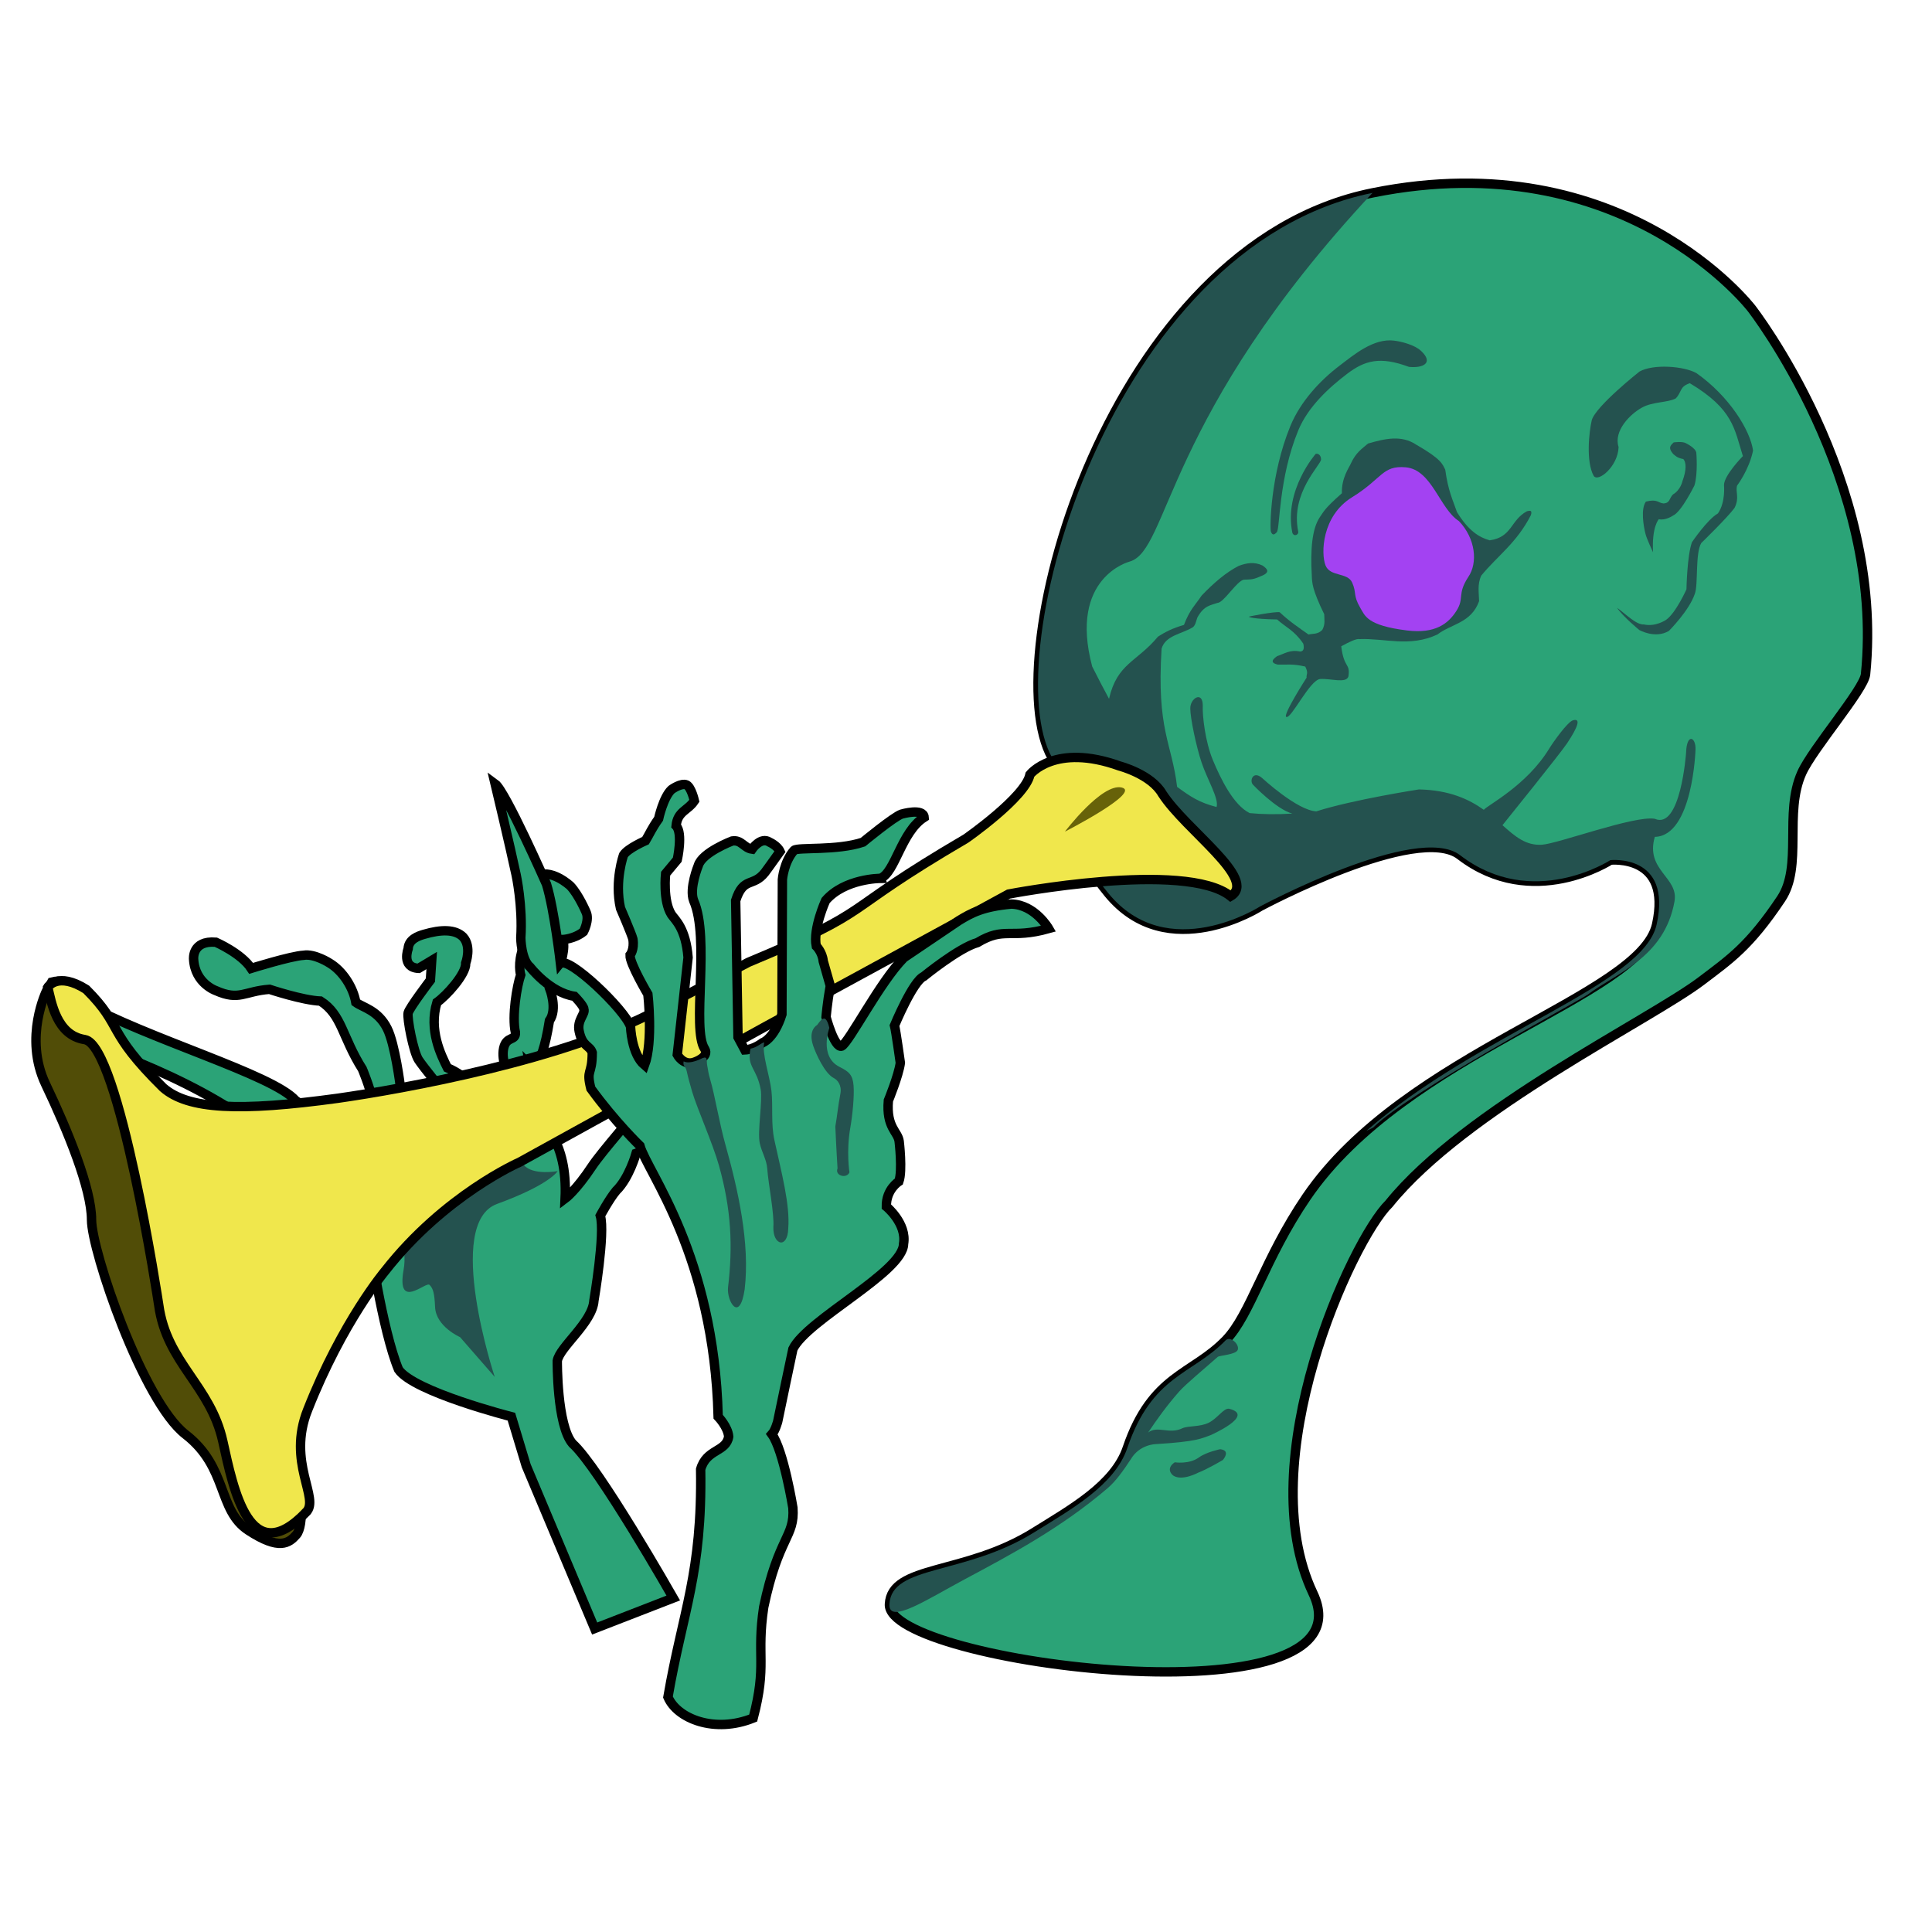 <?xml version="1.0" encoding="UTF-8" standalone="no"?>
<!-- Created with Inkscape (http://www.inkscape.org/) -->

<svg
   xmlns:dc="http://purl.org/dc/elements/1.1/"
   xmlns:cc="http://creativecommons.org/ns#"
   xmlns:rdf="http://www.w3.org/1999/02/22-rdf-syntax-ns#"
   xmlns:svg="http://www.w3.org/2000/svg"
   xmlns="http://www.w3.org/2000/svg"
   xmlns:sodipodi="http://sodipodi.sourceforge.net/DTD/sodipodi-0.dtd"
   xmlns:inkscape="http://www.inkscape.org/namespaces/inkscape"
   width="1028"
   height="1028"
   viewBox="0 0 1028 1028"
   id="svg4239"
   version="1.1"
   inkscape:version="0.91 r13725"
   sodipodi:docname="GremlinIcon.svg">
  <defs
     id="defs4241" />
  <sodipodi:namedview
     id="base"
     pagecolor="#ffffff"
     bordercolor="#666666"
     borderopacity="1.0"
     inkscape:pageopacity="0.0"
     inkscape:pageshadow="2"
     inkscape:zoom="0.49497475"
     inkscape:cx="338.67714"
     inkscape:cy="527.58297"
     inkscape:document-units="px"
     inkscape:current-layer="layer1"
     showgrid="false"
     units="px"
     width="512px"
     inkscape:window-width="1280"
     inkscape:window-height="672"
     inkscape:window-x="-8"
     inkscape:window-y="-8"
     inkscape:window-maximized="1" />
  <g
     inkscape:label="Layer 1"
     inkscape:groupmode="layer"
     id="layer1"
     transform="translate(0,-24.362)">
    <path
       style="opacity:1;fill:#2ba377;fill-opacity:1;fill-rule:evenodd;stroke:#000000;stroke-width:5;stroke-linecap:butt;stroke-linejoin:miter;stroke-opacity:1;stroke-miterlimit:4;stroke-dasharray:none"
       d="m 559.824,427.54 c -29.88,-52.729 30.052,-272.218 170.491,-300.556 133.926,-27.023 201.689,61.517 201.689,61.517 0,0 71.184,91.397 60.638,194.658 -0.821,8.038 -28.124,39.496 -33.953,52.479 -9.575,21.325 0.64,49.59 -10.971,66.971 -16.982,25.421 -27.353,32.259 -42.41,43.691 -27.242,20.684 -125.676,68.24 -166.205,118.521 -19.773,19.334 -73.821,137.095 -40.425,207.401 33.395,70.305 -227.174,37.35 -225.417,5.712 1.074,-21.045 39.966,-15.14 76.969,-38.194 19.789,-12.33 42.865,-25.091 49.58,-44.854 13.242,-38.974 34.552,-38.995 52.412,-57.417 13.259,-13.676 20.474,-43.213 42.94,-76.163 52.729,-77.336 177.775,-106.374 186.309,-145.005 8.369,-37.884 -24.607,-34.274 -24.607,-34.274 0,0 -41.44,27.004 -79.972,-2.636 -22.849,-17.576 -106.337,27.243 -106.337,27.243 0,0 -49.214,31.637 -80.851,-7.03 -31.637,-38.668 -29.88,-72.063 -29.88,-72.063 z"
       id="path4153"
       inkscape:connector-curvature="0"
       sodipodi:nodetypes="cscsssscscssssscscsc" />
    <path
       style="opacity:1;fill:#2ba377;fill-opacity:1;fill-rule:evenodd;stroke:#000000;stroke-width:5;stroke-linecap:butt;stroke-linejoin:miter;stroke-opacity:1;stroke-miterlimit:4;stroke-dasharray:none"
       d="m 361.963,625.937 c -2.461,4.922 -23.498,12.122 -23.498,12.122 0,0 -3.719,13.254 -10.61,19.898 -3.692,4.43 -8.43,13.233 -8.43,13.233 2.707,9.352 -3.403,45.239 -3.403,45.239 -0.738,11.567 -18.26,24.637 -19.491,32.02 0,0 -0.304,34.153 8.064,43.997 14.028,12.552 53.651,82.199 53.651,82.199 l -41.838,16.243 -36.424,-86.629 -7.875,-26.087 c 0,0 -52.045,-13.269 -60.05,-25.103 -8.701,-20.883 -15.751,-70.386 -15.751,-70.386 -7.309,-15.662 -33.427,-38.647 -33.427,-38.647 -17.054,-16.706 -31.324,-23.667 -31.324,-23.667 -41.418,-29.236 -97.569,-44.403 -100.237,-46.638 -12.878,-10.789 -3.829,-26.799 -3.829,-26.799 10.789,-2.785 3.48,6.961 14.966,10.093 35.849,20.187 102.674,38.981 114.855,52.903 l 41.766,28.54 c 7.657,-12.53 -6.265,-45.246 -6.265,-45.246 -10.789,-17.054 -10.789,-28.888 -22.275,-36.197 -9.397,-0.348 -27.148,-6.265 -27.148,-6.265 -13.574,1.044 -16.01,6.265 -28.54,0.696 0,0 -11.138,-3.829 -11.834,-16.706 0,0 -1.044,-10.093 11.834,-9.049 0,0 13.574,5.917 18.794,13.922 0,0 21.231,-6.613 27.844,-6.961 5.917,-1.044 13.922,4.177 13.922,4.177 6.961,4.177 12.53,12.878 13.922,20.883 3.829,2.784 11.834,4.177 16.706,13.922 4.177,8.353 6.961,30.628 6.961,30.628 l 9.745,22.275 17.402,-8.353 -4.873,-11.834 c 0,0 -9.745,-11.834 -12.53,-16.01 -2.784,-4.177 -6.265,-22.275 -5.569,-25.059 0.696,-2.785 11.834,-17.402 11.834,-17.402 l 0.696,-10.442 -6.961,4.177 c -9.352,-0.492 -5.569,-10.441 -5.569,-10.441 0.246,-5.168 5.682,-6.87 8.353,-7.657 9.183,-2.707 16.699,-2.792 20.883,1.392 4.676,5.168 1.392,13.922 1.392,13.922 0.246,5.906 -10.392,17.437 -15.314,20.883 -4.43,14.766 2.123,27.914 5.569,34.804 10.09,4.184 18.795,13.922 18.795,13.922 l 13.922,-9.745 c 0,0 -4.261,-7.727 -2.784,-14.618 1.477,-6.645 6.511,-3.677 6.265,-8.353 -1.969,-8.614 0.816,-24.968 2.784,-30.628 0,0 -1.807,-6.25 1.392,-14.618 3.446,-8.614 10.188,-2.348 14.618,-18.099 -6.399,-1.723 -9.049,-8.353 -9.049,-8.353 -2.953,-6.399 0.696,-11.137 0.696,-11.137 8.121,-5.168 18.794,4.873 18.794,4.873 4.43,4.676 8.353,13.922 8.353,13.922 1.969,4.184 -1.392,10.441 -1.392,10.441 -4.922,3.938 -11.137,4.177 -11.137,4.177 1.969,3.938 -1.392,13.872 -1.392,13.872 -0.246,4.922 -5.4,12.256 -5.4,12.256 0,0 4.261,10.877 -0.169,17.03 -4.676,29.532 -10.441,23.667 -10.441,23.667 l 5.569,29.932 c 0,0 14.702,9.568 13.226,41.069 0,0 5.804,-4.309 14.372,-17.283 4.883,-7.393 24.609,-30.051 24.609,-30.051 7.875,-12.059 25.059,-16.01 25.059,-16.01 3.445,-8.121 12.53,-11.834 12.53,-11.834 18.458,-11.321 18.098,2.784 18.098,2.784 3.692,3.938 0,9.049 0,9.049 -2.953,3.692 -15.314,4.873 -15.314,4.873 0,6.645 -18.098,22.275 -18.098,22.275 z"
       id="path4166"
       inkscape:connector-curvature="0"
       sodipodi:nodetypes="cccccccccccccccscccccccccccccccccccscccccscccccccccccccccccccccccsccccccc" />
    <path
       style="opacity:1;fill:#24524f;fill-opacity:1;fill-rule:evenodd;stroke:none;stroke-width:1px;stroke-linecap:butt;stroke-linejoin:miter;stroke-opacity:1"
       d="m 684.424,405.839 c 2.697,1.131 12.53,-19.839 18.098,-20.187 5.569,-0.348 13.835,2.523 14.966,-1.392 1.059,-7.267 -2.378,-4.061 -3.828,-16.01 4.374,-2.402 8.135,-4.19 9.745,-3.829 13.748,-0.516 26.432,4.47 41.417,-2.436 7.309,-5.685 17.922,-5.98 22.188,-17.75 -0.061,-4.321 -1.032,-8.817 1.131,-13.574 8.814,-10.741 18.759,-17.24 26.442,-32.223 0.862,-2.863 -0.694,-2.342 -2.079,-2.059 -8.846,4.704 -7.789,13.803 -19.839,15.488 -5.52,-1.525 -11.191,-4.92 -17.402,-14.966 -2.225,-6.493 -4.689,-11.156 -6.265,-22.623 -1.535,-2.994 -1.901,-5.525 -15.314,-13.226 -7.993,-5.41 -16.852,-3.249 -25.755,-0.696 -3.185,2.767 -6.478,4.722 -9.223,10.789 -0.696,1.763 -5.001,7.479 -4.699,15.662 -10.014,8.844 -9.654,9.909 -11.834,12.878 -4.053,6.144 -4.987,17.189 -4.177,30.976 0.139,3.745 0.146,7.296 6.613,20.535 -0.016,2.701 0.688,5.223 -1.044,8.353 -2.436,2.452 -4.873,1.863 -7.309,2.436 -5.236,-3.682 -10.525,-7.257 -15.314,-11.834 -1.875,-0.625 -18.567,2.512 -16.358,2.436 0.06,0.041 1.514,1.121 14.966,1.392 4.635,4.217 9.078,5.738 13.922,12.878 0.691,3.045 -0.116,4.142 -1.74,4.177 -5.483,-1.144 -8.389,1.255 -12.182,2.436 -3.684,2.557 -2.671,3.817 0.348,4.525 4.581,0.162 7.741,-0.579 14.618,1.044 1.865,3.745 0.464,3.945 0.696,5.917 0,0 -12.878,20.013 -10.79,20.883 z"
       id="path4172"
       inkscape:connector-curvature="0"
       sodipodi:nodetypes="cscccccccccccccccccccccccccccccc" />
    <path
       style="opacity:1;fill:#a342f2;fill-opacity:1;fill-rule:evenodd;stroke:none;stroke-width:1px;stroke-linecap:butt;stroke-linejoin:miter;stroke-opacity:1"
       d="m 781.222,331.428 c -6.001,9.187 -1.909,11.117 -6.258,17.952 -4.35,6.836 -11.271,12.288 -26.247,10.448 -21.543,-2.646 -22.427,-7.921 -24.954,-12.096 -3.955,-6.811 -1.799,-7.783 -4.284,-13.376 -2.486,-5.593 -11.694,-2.938 -14.18,-9.152 -2.486,-6.214 -2.04,-26.31 14.117,-36.252 16.157,-9.943 16.026,-17.051 28.56,-15.937 13.982,1.243 18.021,22.06 28.275,28.585 9.001,9.39 10.145,22.37 4.971,29.828 z"
       id="path4155"
       inkscape:connector-curvature="0"
       sodipodi:nodetypes="csscsssscc" />
    <path
       sodipodi:nodetypes="cccccccccccccccccczcczcccccscssscsccccscccscscscc"
       inkscape:connector-curvature="0"
       id="path4168"
       d="M 559.824,427.54 C 529.944,374.811 589.876,155.322 730.314,126.985 619.216,246.141 622.241,317.279 601.011,323.196 c 0,0 -32.508,8.3 -19.864,55.797 3.064,6.076 6.028,11.809 8.956,17.196 4.361,-18.961 14.693,-19.43 26.061,-33.094 3.592,-2.3 7.683,-4.487 13.805,-6.212 3.127,-8.312 6.255,-10.822 9.382,-15.602 6.685,-7.001 13.277,-12.513 19.729,-15.805 4.143,-1.574 8.338,-2.311 12.711,-0.197 2.506,1.731 4.577,3.688 -1.254,5.802 -4.231,2.015 -6.119,1.541 -8.615,1.713 -3.705,0.424 -10.775,12.332 -14.118,12.365 -3.583,1.311 -7.165,1.283 -10.748,7.878 -0.647,1.893 -1.002,4.137 -2.413,5.115 -6.013,3.647 -14.449,4.245 -16.577,11.346 -2.686,43.495 5.427,49.904 8.26,73.548 7.158,5.245 11.671,8.303 20.995,10.716 1.392,-4.351 -4.973,-14.701 -7.948,-23.6 -2.975,-8.9 -6.032,-23.875 -6.032,-28.748 -0.174,-5.462 6.578,-9.636 6.639,-1.711 -0.261,5.482 1.29,19.291 5.388,29.125 4.098,9.834 10.855,23.827 19.556,28.178 6.871,0.683 14.388,0.772 22.684,0.261 -8.614,-2.338 -21.042,-15.507 -21.042,-15.507 -1.766,-2.269 0.301,-7.426 4.952,-3.449 0,0 18.661,17.275 28.874,17.767 19.612,-6.265 54.627,-11.673 54.627,-11.673 16.168,0.366 26.574,5.2 34.496,10.851 1.914,-2.44 22.663,-12.817 34.652,-32.324 2.334,-3.798 9.914,-14.504 12.836,-15.319 4.144,-1.157 2.856,3.183 -3.19,12.276 -3.503,5.269 -32.497,41.25 -34.364,43.559 6.732,5.985 12.403,10.928 21.003,10.386 8.584,-0.542 49.084,-15.632 60.013,-13.811 13.782,6.153 16.684,-35.114 16.684,-35.114 0.317,-10.73 5.335,-8.418 5.014,-1.593 0,0 -1.449,45.917 -21.654,46.334 -5.204,17.862 12.803,21.402 10.475,34.354 -5.409,30.089 -31.181,38.175 -46.238,49.608 -3.848,2.825 -95.433,51.993 -114.113,70.751 l -3.607,1.73 C 786.678,573.927 874.373,548.433 881.471,516.303 c 8.369,-37.884 -24.607,-34.274 -24.607,-34.274 0,0 -41.44,27.004 -79.972,-2.637 -22.849,-17.576 -106.337,27.243 -106.337,27.243 0,0 -49.214,31.637 -80.851,-7.03 -31.637,-38.668 -29.88,-72.063 -29.88,-72.063 z"
       style="opacity:1;fill:#24524f;fill-opacity:1;fill-rule:evenodd;stroke:none;stroke-width:1px;stroke-linecap:butt;stroke-linejoin:miter;stroke-opacity:1" />
    <path
       style="opacity:1;fill:#24524f;fill-opacity:1;fill-rule:evenodd;stroke:none;stroke-width:1px;stroke-linecap:butt;stroke-linejoin:miter;stroke-opacity:1"
       d="m 627.306,764.919 c -6.587,7.512 -11.859,14.879 -16.399,21.688 5.013,-3.916 11.202,1.173 18.286,-2.308 3.217,-1.41 9.259,-0.576 13.984,-2.926 4.605,-2.29 7.897,-7.789 10.732,-7.445 14.444,3.48 -9.805,14.082 -9.805,14.082 -4.833,1.674 -6.743,3.401 -29.182,4.76 0,0 -8.568,0.08 -13.266,8.085 -4.201,6.395 -8.038,11.71 -12.32,15.37 -24.823,21.219 -51.539,35.383 -76.283,48.607 -19.452,10.397 -40.412,24.256 -39.792,13.101 1.074,-21.045 39.966,-15.14 76.969,-38.194 19.789,-12.33 42.865,-25.091 49.58,-44.854 13.242,-38.974 34.552,-38.995 52.412,-57.417 2.462,-2.317 7.401,2.213 6.372,5.116 -0.918,2.642 -9.717,2.926 -10.687,3.792 -7.212,6.436 -16.992,14.428 -20.601,18.543 z"
       id="path4170"
       inkscape:connector-curvature="0"
       sodipodi:nodetypes="sccsccccsscssccss" />
    <path
       style="opacity:1;fill:#24524f;fill-opacity:1;fill-rule:evenodd;stroke:none;stroke-width:1px;stroke-linecap:butt;stroke-linejoin:miter;stroke-opacity:1"
       d="m 263.248,757.007 c 0,0 -27.072,-81.707 1.231,-92.043 28.302,-10.337 32.24,-17.474 32.24,-17.474 0,0 -13.044,2.461 -17.966,-3.199 -4.922,-5.66 -6.891,-13.536 -6.891,-13.536 l -74.57,28.794 c 0,0 21.411,18.212 17.474,40.362 -3.938,22.149 11.813,6.153 13.782,8.121 1.969,1.969 2.627,4.541 2.953,11.813 0.467,10.399 13.29,15.997 13.29,15.997 z"
       id="path4183"
       inkscape:connector-curvature="0"
       sodipodi:nodetypes="cscsccssscc" />
    <path
       style="fill:#514d07;fill-opacity:1;fill-rule:evenodd;stroke:#000000;stroke-width:5;stroke-linecap:butt;stroke-linejoin:miter;stroke-opacity:1;stroke-miterlimit:4;stroke-dasharray:none"
       d="m 24.863,551.37 c 0,0 -12.492,24.983 -0.569,49.966 11.924,24.983 24.415,55.644 24.415,72.11 0,16.466 27.254,96.525 49.966,114.127 22.712,17.602 17.034,40.313 33.5,51.101 16.466,10.788 21.576,6.814 25.551,2.271 3.975,-4.542 3.975,-24.983 -5.11,-30.093 -9.085,-5.11 -36.907,-34.635 -43.72,-63.025 -6.814,-28.39 -32.364,-79.491 -32.364,-79.491 L 71.989,619.506 48.709,566.701 Z"
       id="path4149"
       inkscape:connector-curvature="0"
       sodipodi:nodetypes="ccsssccscccc" />
    <path
       style="fill:#f0e74c;fill-opacity:1;fill-rule:evenodd;stroke:#000000;stroke-width:5;stroke-linecap:butt;stroke-linejoin:miter;stroke-opacity:1;stroke-miterlimit:4;stroke-dasharray:none"
       d="m 162.837,829.022 c 7.628,-7.227 -10.358,-26.394 0.883,-54.499 18.469,-46.974 41.133,-73.823 41.133,-73.823 31.718,-40.551 71.542,-57.915 71.542,-57.915 l 131.728,-72.678 128.561,-70.019 c 0,0 94.012,-18.137 118.101,1.135 14.855,-8.833 -23.893,-35.237 -36.339,-54.508 -6.023,-10.439 -22.712,-14.763 -22.712,-14.763 -34.528,-12.446 -47.695,4.542 -47.695,4.542 -2.409,12.045 -34.068,34.068 -34.068,34.068 -70.662,41.354 -45.569,36.555 -115.83,65.864 l -46.798,24.596 c -49.785,27.301 -137.749,42.877 -171.474,47.695 -52.595,7.227 -79.869,5.965 -93.118,-5.678 -30.915,-30.513 -20.807,-32.163 -40.881,-52.237 -15.257,-9.636 -20.441,-1.135 -20.441,-1.135 1.889,7.777 4.559,25.522 19.647,27.843 18.426,2.835 39.403,141.359 39.403,141.359 4.221,30.772 27.48,42.627 34.083,72.417 5.675,25.603 14.244,69.088 44.273,37.735 z"
       id="path4147"
       inkscape:connector-curvature="0"
       sodipodi:nodetypes="cccccccccccccccccscscc" />
    <path
       style="fill:#676209;fill-opacity:1;fill-rule:evenodd;stroke:none;stroke-width:1px;stroke-linecap:butt;stroke-linejoin:miter;stroke-opacity:1"
       d="m 566.632,466.862 c 0,0 19.762,-26.033 30.272,-23.458 10.509,2.575 -30.272,23.458 -30.272,23.458 z"
       id="path4151"
       inkscape:connector-curvature="0" />
    <path
       style="opacity:1;fill:#2ba377;fill-opacity:1;fill-rule:evenodd;stroke:#000000;stroke-width:5;stroke-linecap:butt;stroke-linejoin:miter;stroke-opacity:1;stroke-miterlimit:4;stroke-dasharray:none"
       d="m 468.505,491.725 c 7.845,-3.107 11.03,-24.701 23.225,-32.469 -0.388,-5.127 -12.04,-1.709 -12.04,-1.709 -4.039,1.32 -20.507,14.914 -20.507,14.914 -13.827,4.66 -34.644,2.563 -36.664,4.35 -5.515,6.292 -6.214,15.536 -6.214,15.536 l -0.244,71.707 c -4.174,13.182 -10.326,15.139 -10.326,15.139 0,0 -4.588,3.61 -9.421,3.83 l -3.622,-6.785 -1.243,-72.706 c 4.16,-12.932 9.22,-6.928 15.535,-14.914 0,0 3.573,-4.816 8.078,-11.185 -1.398,-3.107 -5.593,-4.971 -5.593,-4.971 -4.661,-3.107 -9.321,3.728 -9.321,3.728 -4.35,-0.621 -5.593,-5.127 -10.564,-4.35 0,0 -16.001,6.059 -18.021,13.05 0,0 -4.971,12.118 -2.486,18.643 8.877,20.006 -1.198,68.471 5.897,78.971 2.641,4.35 -5.437,6.991 -5.437,6.991 -5.903,2.175 -9.159,-3.935 -9.159,-3.935 l 5.748,-51.733 c -1.243,-15.535 -6.836,-19.885 -8.855,-22.837 -4.661,-7.302 -3.107,-21.749 -3.107,-21.749 l 6.214,-7.457 c 0,0 3.114,-14.066 -0.621,-18.021 0.769,-7.8 6.208,-8.034 9.723,-13.307 0,0 -1.604,-7.124 -4.13,-8.443 -2.856,-1.318 -8.078,2.486 -8.078,2.486 -4.394,4.174 -6.836,15.535 -6.836,15.535 -3.756,5.315 -4.628,7.746 -6.942,11.618 0,0 -9.503,4.13 -11.7,7.646 0,0 -4.94,13.595 -1.645,28.315 0,0 5.957,13.791 6.616,16.427 0.879,5.712 -1.531,8.542 -1.531,8.542 -0.22,4.394 9.503,20.815 9.503,20.815 0,0 2.856,25.232 -1.758,37.755 -7.031,-5.932 -7.457,-20.507 -7.457,-20.507 -3.076,-9.227 -33.33,-37.951 -37.285,-33.556 0,0 -3.283,-28.635 -7.457,-42.257 0,0 -21.85,-49.487 -27.342,-53.442 0,0 7.89,33.091 11.186,48.471 0,0 3.584,16.42 2.486,33.557 0,0 0.138,11.581 4.971,15.535 0,0 10.432,13.558 23.614,15.535 0,0 4.971,5.078 4.971,6.835 0.879,2.637 -3.804,5.875 -2.486,11.807 1.758,8.349 5.624,7.35 6.942,11.305 0,12.303 -3.364,8.598 -0.728,19.144 12.743,17.576 26.099,30.449 26.099,30.449 3.955,14.061 39.438,58.045 41.635,144.169 0,0 5.153,5.291 5.593,10.564 -1.318,8.349 -11.838,6.415 -14.914,17.4 0.879,55.365 -9.49,75.478 -17.4,121.176 4.833,11.425 24.711,19.535 45.363,11.185 7.47,-28.561 1.638,-32.67 5.593,-59.035 7.909,-37.789 16.623,-37.13 15.535,-52.82 0,0 -4.971,-30.605 -11.186,-39.149 1.864,-2.02 3.107,-6.835 3.107,-6.835 0.621,-3.262 8.078,-38.528 8.078,-38.528 7.457,-15.535 58.724,-41.013 58.879,-55.928 1.864,-10.875 -9.166,-19.885 -9.166,-19.885 -0.155,-9.166 6.68,-13.361 6.68,-13.361 2.02,-5.748 0.155,-21.283 0.155,-21.283 -0.621,-5.282 -6.991,-7.302 -5.748,-21.749 0,0 5.437,-13.205 6.37,-20.041 0,0 -2.33,-16.778 -3.107,-19.885 0,0 9.787,-23.614 15.535,-26.099 0,0 18.643,-15.225 28.585,-18.021 14.448,-8.7 17.4,-1.709 37.907,-7.457 0,0 -7.302,-12.739 -19.885,-13.05 -15.069,1.398 -21.128,4.661 -27.964,8.855 l -29.207,19.73 c -12.739,12.894 -29.144,45.044 -33.099,47.021 -3.845,1.208 -8.292,-15.442 -8.292,-15.442 0,0 0.593,-7.438 2.241,-16.665 l -3.729,-13.05 c -0.549,-5.053 -3.728,-8.078 -3.728,-8.078 -1.867,-9.228 4.971,-24.235 4.971,-24.235 10.176,-11.807 29.207,-11.807 29.207,-11.807 z"
       id="path4164"
       inkscape:connector-curvature="0"
       sodipodi:nodetypes="cccccccccccccccccccccccccccccccccccccccccccccccccccccccccccccccccccccccccccccccc" />
    <path
       style="opacity:1;fill:#24524f;fill-opacity:1;fill-rule:evenodd;stroke:none;stroke-width:1px;stroke-linecap:butt;stroke-linejoin:miter;stroke-opacity:1"
       d="m 847.947,277.487 c -4.082,-7.497 -2.494,-23.099 -0.985,-29.533 2.088,-7.483 25.426,-25.918 25.426,-25.918 7.496,-4.121 23.538,-2.869 30.194,0.816 17.422,12.182 28.715,30.447 30.204,41.237 -2.088,10.268 -8.482,18.62 -8.482,18.62 -1.044,3.48 1.422,6.329 -1.362,11.898 -3.829,5.221 -17.72,18.704 -17.72,18.704 -3.306,5.569 -1.531,22.373 -3.446,27.072 -2.958,8.875 -13.782,19.688 -13.782,19.688 -7.309,4.351 -15.751,-0.492 -15.751,-0.492 0,0 -8.681,-7.115 -11.813,-11.813 4.892,3.556 10.228,9.109 14.274,8.86 6.265,1.392 11.813,-2.461 11.813,-2.461 5.221,-3.654 10.829,-16.243 10.829,-16.243 0,0 0.343,-18.142 2.953,-25.103 0,0 8.213,-12.126 13.782,-15.259 4.176,-5.917 3.242,-15.079 3.242,-15.079 0,-5.221 10.048,-15.438 10.048,-15.438 -4.525,-14.27 -4.916,-24.854 -28.235,-38.776 -5.617,1.882 -4.154,4.635 -7.473,8.074 -4.283,2.328 -12.21,1.679 -17.948,4.868 -6.18,3.341 -15.283,12.355 -12.479,21.021 -0.323,10.352 -11.027,19.087 -13.29,15.259 z"
       id="path4174"
       inkscape:connector-curvature="0"
       sodipodi:nodetypes="cccccccccccccccccccccccc" />
    <path
       style="opacity:1;fill:#24524f;fill-opacity:1;fill-rule:evenodd;stroke:none;stroke-width:1px;stroke-linecap:butt;stroke-linejoin:miter;stroke-opacity:1"
       d="m 879.572,318.218 c -0.738,-13.659 3.076,-17.596 3.076,-17.596 3.568,0.861 7.629,-1.969 7.629,-1.969 4.43,-1.969 11.321,-15.997 11.321,-15.997 1.969,-6.399 0.985,-17.473 0.985,-17.473 -0.492,-2.584 -5.414,-4.922 -5.414,-4.922 -1.846,-1.23 -6.645,-0.492 -6.645,-0.492 -1.324,1.43 -3.33,2.519 -0.246,6.153 1.292,0.976 1.957,2.041 5.414,2.707 1.477,1.6 1.846,5.537 -0.492,11.813 0,0 -0.984,4.676 -5.045,7.014 -2.114,2.186 -1.431,4.47 -4.922,4.799 -3.035,-0.245 -3.267,-2.571 -9.475,-0.984 -2.83,3.938 -1.231,13.167 -0.246,16.981 0.492,2.461 4.061,9.967 4.061,9.967 z"
       id="path4176"
       inkscape:connector-curvature="0"
       sodipodi:nodetypes="ccccccccccccccc" />
    <path
       style="color:#000000;font-style:normal;font-variant:normal;font-weight:normal;font-stretch:normal;font-size:medium;line-height:normal;font-family:sans-serif;text-indent:0;text-align:start;text-decoration:none;text-decoration-line:none;text-decoration-style:solid;text-decoration-color:#000000;letter-spacing:normal;word-spacing:normal;text-transform:none;direction:ltr;block-progression:tb;writing-mode:lr-tb;baseline-shift:baseline;text-anchor:start;white-space:normal;clip-rule:nonzero;display:inline;overflow:visible;visibility:visible;opacity:1;isolation:auto;mix-blend-mode:normal;color-interpolation:sRGB;color-interpolation-filters:linearRGB;solid-color:#000000;solid-opacity:1;fill:#24524f;fill-opacity:1;fill-rule:evenodd;stroke:none;stroke-width:1px;stroke-linecap:butt;stroke-linejoin:miter;stroke-miterlimit:4;stroke-dasharray:none;stroke-dashoffset:0;stroke-opacity:1;color-rendering:auto;image-rendering:auto;shape-rendering:auto;text-rendering:auto;enable-background:accumulate"
       d="m 741.768,205.599 c -10.969,-1.342 -21.433,7.583 -29.095,13.405 -10.215,7.763 -20.695,18.957 -26.063,32.003 -10.736,26.092 -10.968,54.214 -10.383,56.183 0.774,2.219 1.905,1.759 3.169,0.305 1.723,-1.969 0.877,-28.552 11.372,-54.057 5.247,-12.753 16.514,-22.943 26.007,-30.157 9.493,-7.214 17.631,-9.398 32.879,-3.722 7.239,0.79 13.495,-1.908 6.501,-8.465 -3.497,-3.323 -10.73,-5.046 -14.386,-5.494 z"
       id="path4178"
       inkscape:connector-curvature="0"
       sodipodi:nodetypes="sssccssccs" />
    <path
       style="color:#000000;font-style:normal;font-variant:normal;font-weight:normal;font-stretch:normal;font-size:medium;line-height:normal;font-family:sans-serif;text-indent:0;text-align:start;text-decoration:none;text-decoration-line:none;text-decoration-style:solid;text-decoration-color:#000000;letter-spacing:normal;word-spacing:normal;text-transform:none;direction:ltr;block-progression:tb;writing-mode:lr-tb;baseline-shift:baseline;text-anchor:start;white-space:normal;clip-rule:nonzero;display:inline;overflow:visible;visibility:visible;opacity:1;isolation:auto;mix-blend-mode:normal;color-interpolation:sRGB;color-interpolation-filters:linearRGB;solid-color:#000000;solid-opacity:1;fill:#24524f;fill-opacity:1;fill-rule:evenodd;stroke:none;stroke-width:1px;stroke-linecap:butt;stroke-linejoin:miter;stroke-miterlimit:4;stroke-dasharray:none;stroke-dashoffset:0;stroke-opacity:1;color-rendering:auto;image-rendering:auto;shape-rendering:auto;text-rendering:auto;enable-background:accumulate"
       d="m 700.071,265.859 c 0,0 -17.044,19.376 -12.422,41.971 0.818,2.325 3.493,1.085 3.119,-0.634 -4.238,-20.719 12.163,-35.434 12.163,-38.387 -0.028,-2.239 -1.529,-3.317 -2.86,-2.949 z"
       id="path4182"
       inkscape:connector-curvature="0"
       sodipodi:nodetypes="ccccc" />
    <path
       style="opacity:1;fill:#24524f;fill-opacity:1;fill-rule:evenodd;stroke:none;stroke-width:1px;stroke-linecap:butt;stroke-linejoin:miter;stroke-opacity:1"
       d="m 625.083,802.438 c 0,0 7.657,1.218 12.878,-2.611 4.177,-2.958 11.312,-4.351 11.312,-4.351 5.917,0.696 1.392,5.743 1.392,5.743 0,0 -8.527,5.047 -13.226,6.787 0,0 -8.353,4.525 -13.052,1.566 -0.943,-0.594 -4.177,-3.829 0.696,-7.135 z"
       id="path4157"
       inkscape:connector-curvature="0"
       sodipodi:nodetypes="cccccsc" />
    <path
       style="color:#000000;font-style:normal;font-variant:normal;font-weight:normal;font-stretch:normal;font-size:medium;line-height:normal;font-family:sans-serif;text-indent:0;text-align:start;text-decoration:none;text-decoration-line:none;text-decoration-style:solid;text-decoration-color:#000000;letter-spacing:normal;word-spacing:normal;text-transform:none;direction:ltr;block-progression:tb;writing-mode:lr-tb;baseline-shift:baseline;text-anchor:start;white-space:normal;clip-rule:nonzero;display:inline;overflow:visible;visibility:visible;opacity:1;isolation:auto;mix-blend-mode:normal;color-interpolation:sRGB;color-interpolation-filters:linearRGB;solid-color:#000000;solid-opacity:1;fill:#24524f;fill-opacity:1;fill-rule:evenodd;stroke:none;stroke-width:2.1;stroke-linecap:butt;stroke-linejoin:miter;stroke-miterlimit:4;stroke-dasharray:none;stroke-dashoffset:0;stroke-opacity:1;color-rendering:auto;image-rendering:auto;shape-rendering:auto;text-rendering:auto;enable-background:accumulate"
       d="m 434.756,569.785 c 0,0 -4.932,2.512 -2.078,10.975 1.369,4.062 6.071,14.785 11.067,17.283 1.692,0.846 4.301,3.615 3.418,8.283 -1.357,7.172 -1.631,11.424 -2.691,17.425 0.49,11.479 1.174,22.308 1.174,22.308 -1.6,3.911 4.872,5.656 6.338,2.113 0,0 -1.77,-11.157 0.461,-23.78 1.115,-6.312 2.192,-16.696 1.728,-22.434 -0.465,-5.738 -2.517,-7.432 -7.438,-9.892 -11.045,-5.522 -5.446,-20.762 -5.446,-20.762 -0.582,-2.397 -1.189,-3.787 -1.826,-4.459 -1.409,-1.488 -2.962,0.535 -4.707,2.941 z"
       id="path4171"
       inkscape:connector-curvature="0"
       sodipodi:nodetypes="cssscccssscscc" />
    <path
       style="color:#000000;font-style:normal;font-variant:normal;font-weight:normal;font-stretch:normal;font-size:medium;line-height:normal;font-family:sans-serif;text-indent:0;text-align:start;text-decoration:none;text-decoration-line:none;text-decoration-style:solid;text-decoration-color:#000000;letter-spacing:normal;word-spacing:normal;text-transform:none;direction:ltr;block-progression:tb;writing-mode:lr-tb;baseline-shift:baseline;text-anchor:start;white-space:normal;clip-rule:nonzero;display:inline;overflow:visible;visibility:visible;opacity:1;isolation:auto;mix-blend-mode:normal;color-interpolation:sRGB;color-interpolation-filters:linearRGB;solid-color:#000000;solid-opacity:1;fill:#24524f;fill-opacity:1;fill-rule:evenodd;stroke:none;stroke-width:2.5;stroke-linecap:butt;stroke-linejoin:miter;stroke-miterlimit:4;stroke-dasharray:none;stroke-dashoffset:0;stroke-opacity:1;color-rendering:auto;image-rendering:auto;shape-rendering:auto;text-rendering:auto;enable-background:accumulate"
       d="m 399.349,582.35 c -2.123,9.743 3.294,10.254 5.393,21.61 1.11,6.006 -1.81,22.578 -0.479,28.675 1.095,5.016 3.628,8.657 3.978,13.526 0.606,8.428 3.806,23.984 3.256,31.136 -0.246,9.844 7.683,11.684 7.929,0.609 0.971,-12.625 -3.58,-29.525 -7.389,-46.967 -1.897,-8.687 -0.649,-17.958 -1.554,-26.097 -0.912,-8.202 -5.193,-19.69 -3.853,-25.84 -1.538,0.245 -3.836,2.733 -7.282,3.349 z"
       id="path4173"
       inkscape:connector-curvature="0"
       sodipodi:nodetypes="csssccsscc" />
    <path
       style="color:#000000;font-style:normal;font-variant:normal;font-weight:normal;font-stretch:normal;font-size:medium;line-height:normal;font-family:sans-serif;text-indent:0;text-align:start;text-decoration:none;text-decoration-line:none;text-decoration-style:solid;text-decoration-color:#000000;letter-spacing:normal;word-spacing:normal;text-transform:none;direction:ltr;block-progression:tb;writing-mode:lr-tb;baseline-shift:baseline;text-anchor:start;white-space:normal;clip-rule:nonzero;display:inline;overflow:visible;visibility:visible;opacity:1;isolation:auto;mix-blend-mode:normal;color-interpolation:sRGB;color-interpolation-filters:linearRGB;solid-color:#000000;solid-opacity:1;fill:#24524f;fill-opacity:1;fill-rule:evenodd;stroke:none;stroke-width:2.8;stroke-linecap:butt;stroke-linejoin:miter;stroke-miterlimit:4;stroke-dasharray:none;stroke-dashoffset:0;stroke-opacity:1;color-rendering:auto;image-rendering:auto;shape-rendering:auto;text-rendering:auto;enable-background:accumulate"
       d="m 363.759,589.105 c -0.552,2.761 0.997,2.201 1.659,5.3 0.662,3.1 1.672,6.779 2.914,11.005 2.484,8.453 10.933,27.413 14.213,39.107 6.559,23.389 7.47,42.794 4.828,64.925 -0.738,7.137 6.136,19.084 8.843,1.056 2.926,-24.508 -3.475,-52.967 -10.142,-76.739 -3.333,-11.886 -5.715,-26.593 -8.147,-34.868 -1.216,-4.138 -1.016,-4.656 -1.588,-7.335 -0.572,-2.679 0.451,-5.381 -2.538,-4.186 0,0 -6.562,3.562 -10.042,1.734 z"
       id="path4175"
       inkscape:connector-curvature="0"
       sodipodi:nodetypes="ccssccssscc" />
  </g>
</svg>
